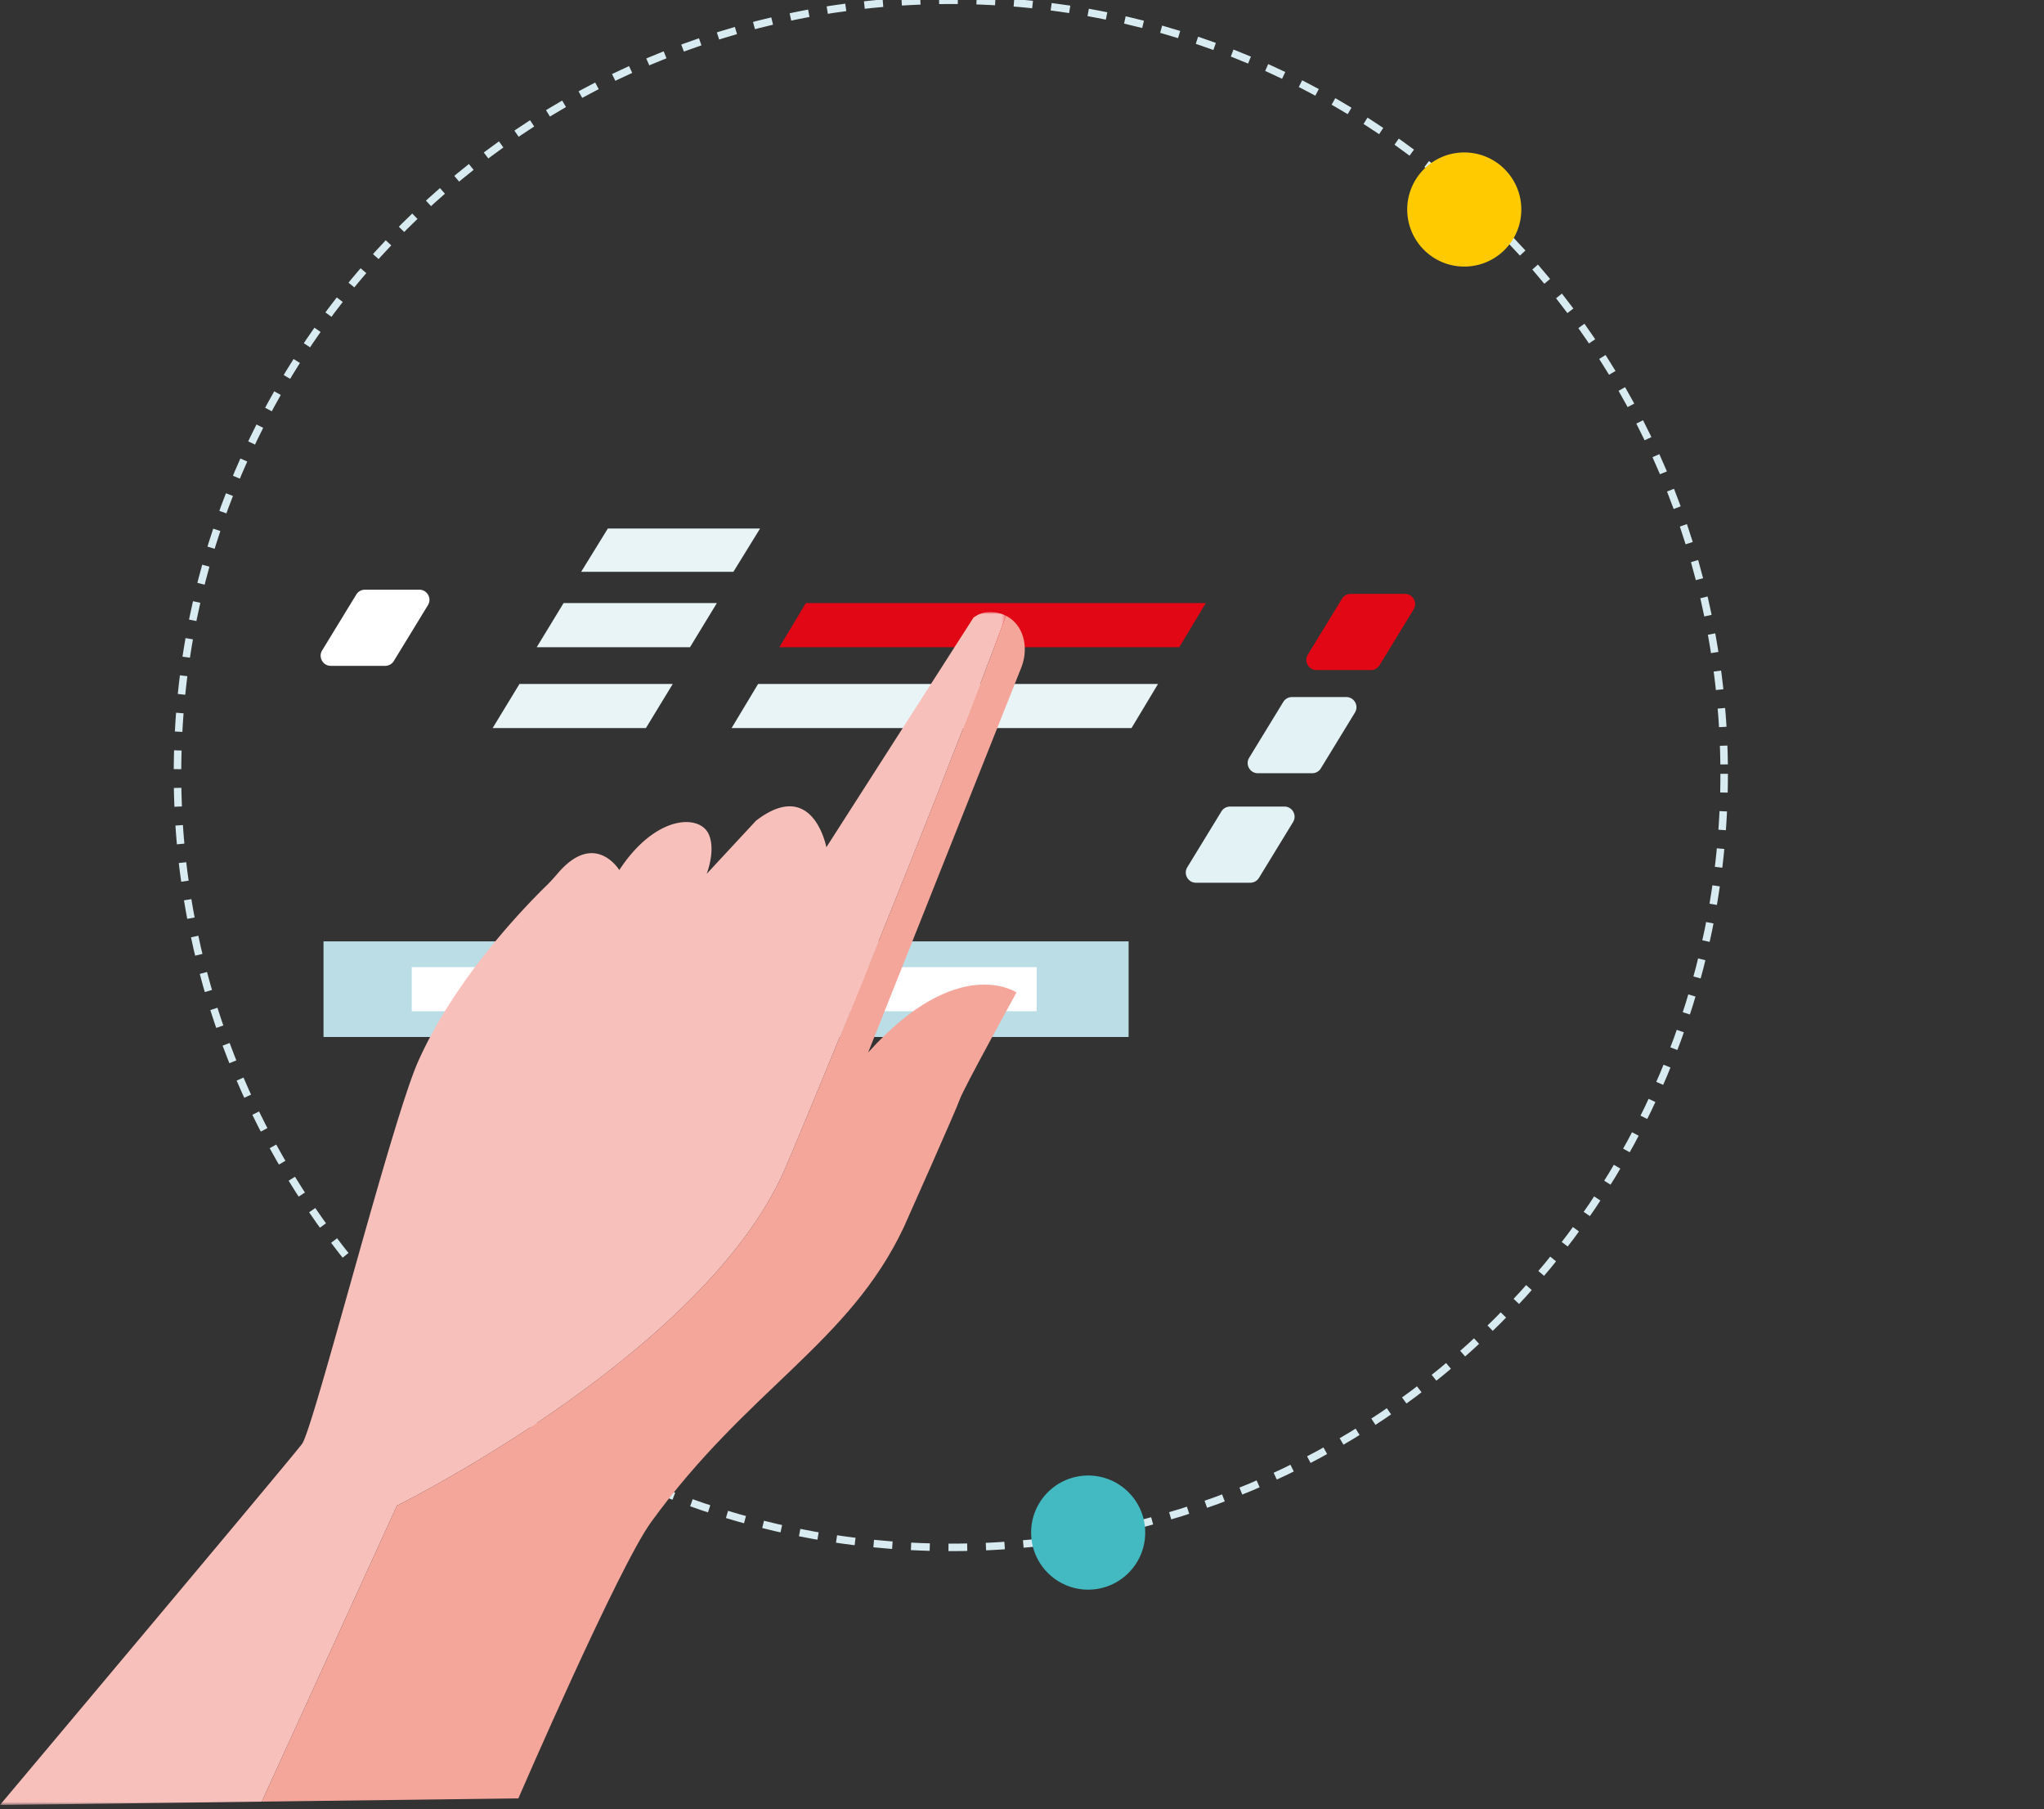 <svg xmlns="http://www.w3.org/2000/svg" xmlns:xlink="http://www.w3.org/1999/xlink" width="556" height="492" viewBox="0 0 556 492">
    <rect x="0" y="0" width="556" height="492" fill="#333333" stroke="none"/>
    <defs>
        <path id="a" d="M0 .908h273.633v324.41H0z"/>
    </defs>
    <g fill="none" fill-rule="evenodd">
        <path fill="#BADDE6" d="M88 282h219v-26H88z"/>
        <path fill="#FFF" d="M112 275h170v-12H112z"/>
        <path fill="#E8F4F6" d="M175.695 198H134l7.305-12H183zM187.695 176H146l7.305-12H195zM307.787 198H199l7.215-12H315z"/>
        <path fill="#E20714" d="M320.787 176H212l7.213-12H328zM372.897 182.226h-14.778c-2.16 0-3.486-2.365-2.36-4.208l9.28-15.184a2.764 2.764 0 0 1 2.36-1.323h14.778c2.16 0 3.485 2.365 2.359 4.207l-9.28 15.185a2.763 2.763 0 0 1-2.36 1.323"/>
        <path fill="#E3F2F5" d="M356.93 210.276h-14.778c-2.16 0-3.485-2.364-2.36-4.207l9.281-15.184a2.764 2.764 0 0 1 2.359-1.323h14.778c2.16 0 3.485 2.364 2.359 4.207l-9.28 15.184a2.764 2.764 0 0 1-2.36 1.323M340.1 240.053h-14.778c-2.159 0-3.486-2.364-2.36-4.206l9.28-15.185a2.767 2.767 0 0 1 2.36-1.323h14.778c2.16 0 3.485 2.364 2.359 4.207l-9.28 15.184a2.764 2.764 0 0 1-2.36 1.323"/>
        <path fill="#FFF" d="M104.77 181.076H89.99c-2.16 0-3.485-2.364-2.36-4.207l9.281-15.184a2.764 2.764 0 0 1 2.359-1.323h14.778c2.159 0 3.485 2.364 2.359 4.207l-9.28 15.184a2.764 2.764 0 0 1-2.359 1.323"/>
        <path fill="#E8F4F6" d="M199.496 155.499h-41.412l7.255-11.77h41.413z"/>
        <path stroke="#D8EBF1" stroke-dasharray="5.094,5.094" stroke-width="2.042" d="M469 210.437c0 116.182-94.181 210.365-210.36 210.365-116.18 0-210.36-94.183-210.36-210.365C48.28 94.256 142.46.073 258.64.073 374.82.073 469 94.256 469 210.437z"/>
        <path fill="#FFCB00" d="M413.824 56.975c0 8.571-6.948 15.519-15.518 15.519-8.571 0-15.52-6.948-15.52-15.519 0-8.57 6.949-15.519 15.52-15.519 8.57 0 15.518 6.948 15.518 15.52"/>
        <path fill="#43BAC2" d="M311.517 416.78c0 8.57-6.948 15.518-15.518 15.518s-15.519-6.947-15.519-15.519c0-8.57 6.948-15.519 15.52-15.519 8.57 0 15.517 6.948 15.517 15.52"/>
        <g transform="translate(0 165.533)">
            <mask id="b" fill="#fff">
                <use xlink:href="#a"/>
            </mask>
            <path fill="#F8C0BB" d="M213.822 151.66c13.755-32.514 43.969-106.885 59.811-149.744a9.43 9.43 0 0 0-2.253-.786c-2.218-.475-4.511-.253-6.582 1.3L224.785 64.87s-3.617-19.119-19.12-7.234l-13.435 14.47s2.568-6.474.517-10.852c-2.54-5.425-14.469-5.168-24.287 9.818 0 0-6.645-10.916-16.75.91-.967 1.133-1.952 2.239-3.02 3.279-5.777 5.626-24.984 25.345-35.006 48.003-7.22 16.324-28.42 99.735-31.522 103.869C79.062 231.267 0 325.317 0 325.317l71.204-.905 36.783-80.508s84.474-41.753 105.835-92.244" mask="url(#b)"/>
        </g>
        <path fill="#F5A69B" d="M273.634 167.449c-15.843 42.859-46.057 117.23-59.812 149.743-21.361 50.491-105.835 92.245-105.835 92.245l-36.784 80.507 69.797-.887s27.198-62.84 36.093-75.107c26.273-36.24 53.893-48.671 68.77-80.25 0 0 14.335-32.093 15.242-34.812.906-2.717 15.401-28.99 15.401-28.99s-15.892-10.863-40.352 16.317l41.74-104.902c2.029-5.41.475-11.49-4.26-13.864"/>
    </g>
</svg>
